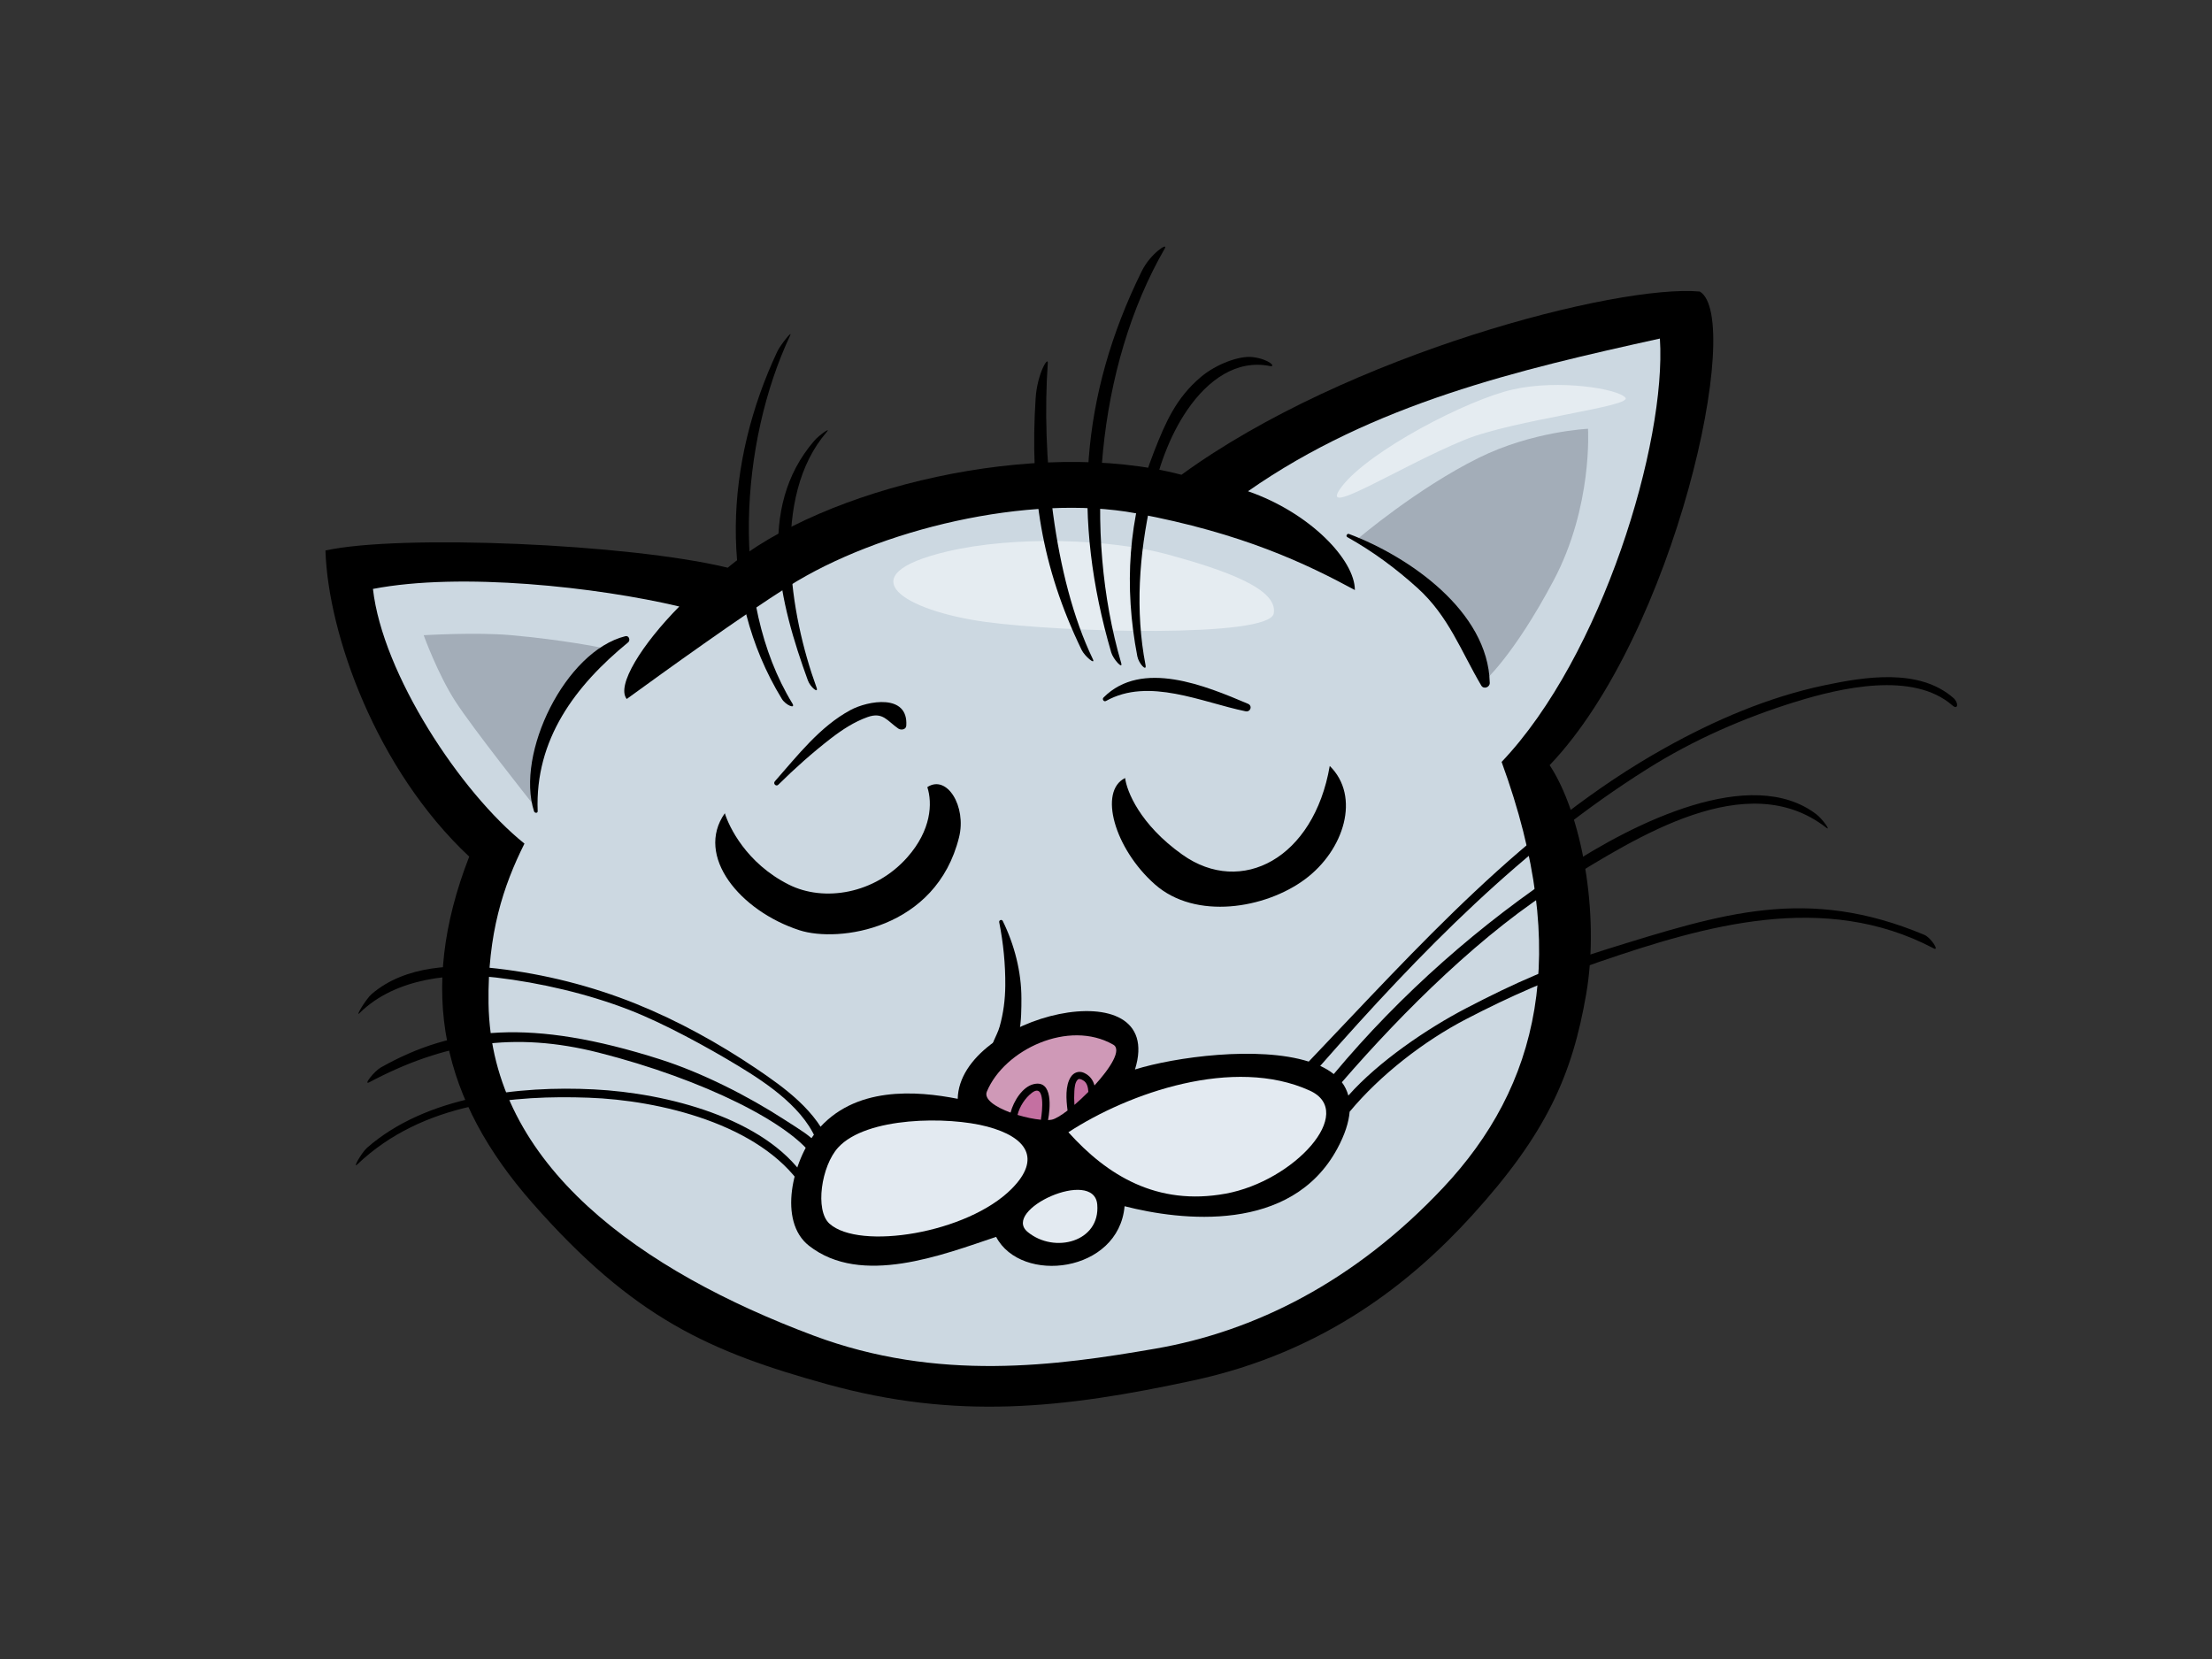 <?xml version="1.0" encoding="utf-8"?>
<!-- Generator: Adobe Illustrator 17.0.0, SVG Export Plug-In . SVG Version: 6.00 Build 0)  -->
<!DOCTYPE svg PUBLIC "-//W3C//DTD SVG 1.1//EN" "http://www.w3.org/Graphics/SVG/1.1/DTD/svg11.dtd">
<svg version="1.1" id="Layer_1" xmlns="http://www.w3.org/2000/svg" xmlns:xlink="http://www.w3.org/1999/xlink" x="0px" y="0px"
	 width="800px" height="600px" viewBox="0 0 800 600" enable-background="new 0 0 800 600" xml:space="preserve">
<rect x="0" y="0" width="800" height="600" fill="#333333" stroke="none"/>
<g>
	<path d="M431.635,499.249c47.313-10.223,78.792-35.527,100.756-59.671c26.927-29.614,36.221-50.718,41.275-80.046
		c5.07-29.332-1.783-65.541-13.216-82.797c45.377-47.517,70.352-161.655,54.319-171.287c-29.732-2.747-127.63,22.679-187.471,66.261
		c-52.139-13.706-129.526,4.565-164.099,33.611c-35.766-8.703-118.574-12.154-145.499-6.222
		c0.972,30.272,18.363,79.212,52.001,110.715c-19.119,49.017-9.556,88.353,22.749,125.161
		c36.798,41.929,64.43,53.943,106.571,65.623C345.904,513.582,384.318,509.472,431.635,499.249z"/>
	<path fill-rule="evenodd" clip-rule="evenodd" fill="#CCD8E1" d="M417.855,487.76c-35.691,6.171-78.592,12.147-123.713-4.765
		c-61.685-23.114-116.595-61.321-117.456-120.114c-0.37-25.186,5.329-42.474,12.989-57.779
		c-23.126-18.526-51.337-61.395-54.793-92.11c31.767-6.144,81.149-0.666,110.792,6.351c-13.512,13.702-22.902,28.627-19.009,33.454
		c14.004-10.172,41.167-29.751,58.494-40.73c32.625-20.657,87.103-33.603,125.729-26.417c38.638,7.194,61.685,18.334,79.118,27.741
		c0.014-10.767-16.049-27.886-38.646-35.727c45.399-31.738,98.131-44.002,148.967-55.22c2.437,37.639-20.931,114.931-57.248,153.114
		c25.427,69.584,13.273,117.395-21.151,153.995C489.84,463.663,453.55,481.589,417.855,487.76z"/>
	<path fill-rule="evenodd" clip-rule="evenodd" d="M471.911,318.041c-14.298,10.591-39.52,14.811-54.231,1.803
		c-14.711-13.017-20.44-33.764-10.762-38.458c0.563,4.631,5.233,16.747,20.744,27.741c21.307,15.116,47.501,1.301,53.261-32.114
		C492.12,288.004,486.215,307.462,471.911,318.041z"/>
	<path fill-rule="evenodd" clip-rule="evenodd" d="M695.948,338.091c-42.419-17.758-72.825-7.825-115.111,5.29
		c-18.909,5.87-32.954,12.076-50.5,21.217c-14.202,7.386-31.818,19.36-42.686,31.632c-0.491-1.79-1.275-3.401-2.353-4.823
		c22.358-25.829,51.4-54.632,79.788-72.112c26.785-16.484,66.736-42.211,95.308-20.022c2.092,1.634-1.324-3.134-3.432-4.745
		c-23.65-18.122-66.242,3.213-90.488,19.141c-30.87,20.297-59.942,45.816-84.104,74.784c-1.428-1.133-3.058-2.112-4.894-2.955
		c36.418-41.439,73.311-79.125,118.298-107.411c16.708-10.513,34.833-18.467,53.688-24.293c16.081-4.98,42.396-11.163,56.697,1.368
		c1.99,1.736,2.304-0.991,0.321-2.731c-12.405-10.854-31.989-7.672-46.674-4.584c-20.383,4.302-39.614,12.593-57.732,22.699
		c-50.5,28.18-89.293,72.056-128.752,113.39c-18.252-5.772-48.467-1.638-62.841,2.856c11.669-37.396-63.456-19.572-64.108,10.607
		c-14.733-2.892-37.472-4.82-51.026,11.723c-8.808,10.771-14.045,32.573-2.762,41.412c18.919,14.839,48.347,3.256,67.682-3.205
		c9.036,17.221,44.312,13.044,46.457-11.085c20.32,5.227,60.198,9.984,76.876-20.728c2.809-5.176,4.202-9.627,4.516-13.448
		c11.071-13.306,26.817-25.527,42.129-33.489c16.037-8.346,30.962-14.834,48.046-20.681c38.43-13.161,81.476-25.712,121.011-4.929
		C701.629,344.204,698.377,339.11,695.948,338.091z"/>
	<path fill-rule="evenodd" clip-rule="evenodd" d="M262.143,294.117c1.495,4.792,7.684,18.055,23.159,25.825
		c12.695,6.371,31.089,3.405,42.848-9.898c8.679-9.811,9.126-19.544,7.233-25.375c7.106-4.671,14.231,6.982,11.477,18.122
		c-8.269,33.419-43.667,38.219-57.732,33.638C267.631,329.443,251.264,309.59,262.143,294.117z"/>
	<path fill-rule="evenodd" clip-rule="evenodd" fill="#E3EAF1" d="M386.401,409.493c21.789-14.231,59.839-27.557,87.297-15.058
		c17.097,7.785-5.641,32.749-30.453,37.27C418.431,436.22,400.438,425.096,386.401,409.493z"/>
	<path fill-rule="evenodd" clip-rule="evenodd" fill="#C470A1" d="M391.744,390.745c-0.484-0.282-1.412-0.803-1.944-0.302
		c-1.046,0.979-1.166,2.939-1.25,4.263c-0.108,1.638-0.078,3.272,0.033,4.898c1.648-1.418,3.372-3.025,5.039-4.71
		C393.519,393.327,393.19,391.56,391.744,390.745z"/>
	<path fill-rule="evenodd" clip-rule="evenodd" fill="#C470A1" d="M376.488,404.642c0.411-2.214,1.691-13.24-3.317-9.388
		c-2.39,1.838-4.416,4.898-5.168,7.974c2.96,0.901,5.995,1.52,8.499,1.751C376.498,404.878,376.472,404.768,376.488,404.642z"/>
	<path fill-rule="evenodd" clip-rule="evenodd" fill="#CF99B7" d="M392.018,387.998c2.126,0.976,3.278,2.582,3.818,4.576
		c5.734-6.277,9.984-12.93,6.783-14.76c-16.089-9.219-39.386,1.787-45.704,16.962c-1.174,2.798,3.178,5.627,8.569,7.609
		c1.125-4.255,4.379-9.376,8.387-10.301c7.086-1.63,5.905,9.016,5.194,12.864c-0.016,0.055-0.039,0.09-0.057,0.137
		c0.513-0.016,0.987-0.055,1.381-0.137c1.277-0.259,3.341-1.497,5.709-3.323c-0.511-4.012-0.882-8.945,1.179-12.135
		C388.315,387.876,390.208,387.179,392.018,387.998z"/>
	<path fill-rule="evenodd" clip-rule="evenodd" fill="#E3EAF1" d="M357.079,407.456c14.153,3.777,19.654,11.516,8.855,22.44
		c-16.035,16.198-55.153,22.381-65.952,12.648c-5.315-4.808-2.945-20.865,3.154-27.534
		C313.351,403.839,342.946,403.679,357.079,407.456z"/>
	<path fill-rule="evenodd" clip-rule="evenodd" fill="#E3EAF1" d="M396.836,435.64c1.148,13.455-15.438,17.895-25.141,9.937
		C361.984,437.607,395.697,422.169,396.836,435.64z"/>
	<path fill-rule="evenodd" clip-rule="evenodd" fill="#A3ADB8" d="M217.156,234.175c0,0-11.696,11.68-18.91,28.168
		c-6.575,15.011-5.895,27.992-5.895,27.992s-21.243-26.754-27.643-36.652c-6.402-9.894-11.477-23.945-11.477-23.945
		s18.945-1.152,31.515-0.027C203.675,231.397,217.156,234.175,217.156,234.175z"/>
	<path fill-rule="evenodd" clip-rule="evenodd" fill="#A3ADB8" d="M491.389,194.604c0,0,21.219-18.032,43.414-29.023
		c19.444-9.627,39.522-10.509,39.522-10.509s1.779,28.102-12.468,54.91c-14.648,27.573-25.341,36.667-25.341,36.667
		s-9.198-21.088-19.225-31.19C507.25,205.344,491.389,194.604,491.389,194.604z"/>
	<path fill-rule="evenodd" clip-rule="evenodd" fill="#E5ECF1" d="M342.54,199.451c24.342-5.752,59.019-4.6,79.948,1.121
		c20.922,5.732,39.829,12.456,38.17,21.307c-1.642,8.844-75.952,6.943-104.529,2.998
		C327.557,220.939,305.654,208.173,342.54,199.451z"/>
	<path fill-rule="evenodd" clip-rule="evenodd" d="M300.327,414.466c-4.749-12.652-16.621-21.108-26.989-28.11
		c-13.424-9.047-28.221-17.225-43.252-23.286c-16.01-6.457-33.16-10.791-50.295-12.778c-15.279-1.763-33.146-1.265-45.385,9.224
		c-2.008,1.724-6.22,8.706-4.326,6.841c13.142-12.958,34.226-14.56,49.301-12.82c15.949,1.853,33.442,5.948,48.365,11.77
		c12.441,4.847,28.135,13.436,39.5,20.328c10.446,6.348,24.356,15.661,28.633,28.372c-3.207-3.577-6.116-5.145-11.992-8.957
		c-13.408-8.687-30.01-17.115-45.246-21.962c-46.457-14.792-74.482-11.947-100.962,3.013c-2.294,1.301-6.477,6.563-4.122,5.317
		c27.081-14.352,52.44-18.471,83.008-10.708c38.031,9.67,70.164,25.856,78.112,38.454
		C295.891,419.54,301.046,416.378,300.327,414.466z"/>
	<path fill-rule="evenodd" clip-rule="evenodd" d="M290.894,425.566c-14.511-21.092-49.394-30.225-76.108-31.574
		c-27.171-1.375-60.68,2.441-82.017,21.096c-1.982,1.752-5.442,7.825-3.513,5.999c23.76-22.589,57.268-25.026,83.6-24.093
		c25.523,0.905,62.008,9.455,77.286,32.192C291.618,431.392,292.386,427.741,290.894,425.566z"/>
	<path fill-rule="evenodd" clip-rule="evenodd" d="M286.548,254.365c-22.722-37.212-18.861-94.524-0.815-132.962
		c1.135-2.398-3.514,3.358-4.633,5.768c-18.718,39.849-21.807,87.15,1.671,125.603C284.156,255.047,287.912,256.595,286.548,254.365
		z"/>
	<path fill-rule="evenodd" clip-rule="evenodd" d="M295.298,248.613c-9.613-26.397-16.58-68.895,3.695-92.365
		c1.744-2.018-2.741,1.113-4.461,3.107c-21.325,24.666-12.485,58.915-2.366,86.684C293.064,248.551,296.203,251.094,295.298,248.613
		z"/>
	<path fill-rule="evenodd" clip-rule="evenodd" d="M405.491,239.786c-13.826-47.332-8.963-107.125,15.792-149.96
		c1.326-2.296-5.188,1.806-8.362,8.256c-22.279,45.197-25.157,89.512-11.026,137.895C402.65,238.524,406.23,242.301,405.491,239.786
		z"/>
	<path fill-rule="evenodd" clip-rule="evenodd" d="M414.295,240.53c-3.791-19.638-2.314-40.033,2.003-59.46
		c2.551-11.531,6.422-23.059,13.101-32.807c7.448-10.877,17.836-18.29,29.857-15.881c2.382,0.482-0.071-2.449-6.163-3.229
		c-4.718-0.611-13.205,2.461-18.829,7.229c-8.943,7.593-12.691,16.28-16.905,26.997c-9.396,23.886-10.893,48.806-6.026,74.004
		C411.827,239.97,414.801,243.14,414.295,240.53z"/>
	<path fill-rule="evenodd" clip-rule="evenodd" d="M395.225,238.34c-14.267-29.555-18.559-74.463-16.278-107.035
		c0.182-2.637-3.821,3.781-4.404,12.86c-2.124,33.239,2.057,60.698,16.629,90.86C392.325,237.403,396.377,240.722,395.225,238.34z"
		/>
	<path fill-rule="evenodd" clip-rule="evenodd" fill="#E5ECF1" d="M485.218,176.051c9.717-12.852,45.232-31.432,61.965-35.198
		c16.735-3.758,38.058-0.251,40.668,2.982c2.61,3.236-40.342,7.923-58.263,15.273C505.789,168.893,475.963,188.288,485.218,176.051z
		"/>
	<path d="M194.455,293.372c-1.013-25.994,13.585-45.381,32.712-61.05c0.922-0.748,0.292-2.563-0.978-2.241
		c-21.772,5.403-39.796,42.482-33.044,63.358C193.348,294.081,194.497,294.199,194.455,293.372z"/>
	<path d="M538.79,246.972c-0.55-25.923-29.275-45.726-50.914-53.857c-0.678-0.247-1.256,0.772-0.601,1.14
		c9.276,5.2,17.55,11.32,25.432,18.447c11.198,10.148,15.65,22.73,23.014,35.229C536.586,249.397,538.831,248.582,538.79,246.972z"
		/>
	<path d="M327.774,262.441c0.756-11.692-13.867-9.035-20.169-5.65c-11.1,5.98-19.188,16.515-27.367,25.782
		c-0.739,0.839,0.437,2.033,1.242,1.234c6.014-5.956,12.423-11.649,19.115-16.825c4.052-3.104,8.34-5.917,13.166-7.641
		c5.57-1.99,7.139,1.418,11.122,4.153C325.868,264.165,327.678,263.899,327.774,262.441z"/>
	<path d="M451.354,254.534c-15.285-6.473-38.382-16.194-52.254-2.261c-0.611,0.603,0.112,1.689,0.901,1.242
		c15.461-8.659,34.712,0.517,50.471,3.73C452.279,257.625,453.07,255.263,451.354,254.534z"/>
	<path d="M369.406,361.103c0.008-9.647-2.523-19.403-6.745-28.019c-0.339-0.686-1.43-0.333-1.285,0.439
		c1.485,7.511,2.271,15.305,2.2,22.969c-0.051,5.05-0.672,9.897-2.033,14.76c-1.031,3.703-3.495,6.402-3.102,10.281
		c0.173,1.704,1.901,2.551,3.427,2.073C369.566,381.192,369.402,367.486,369.406,361.103z"/>
</g>
</svg>

